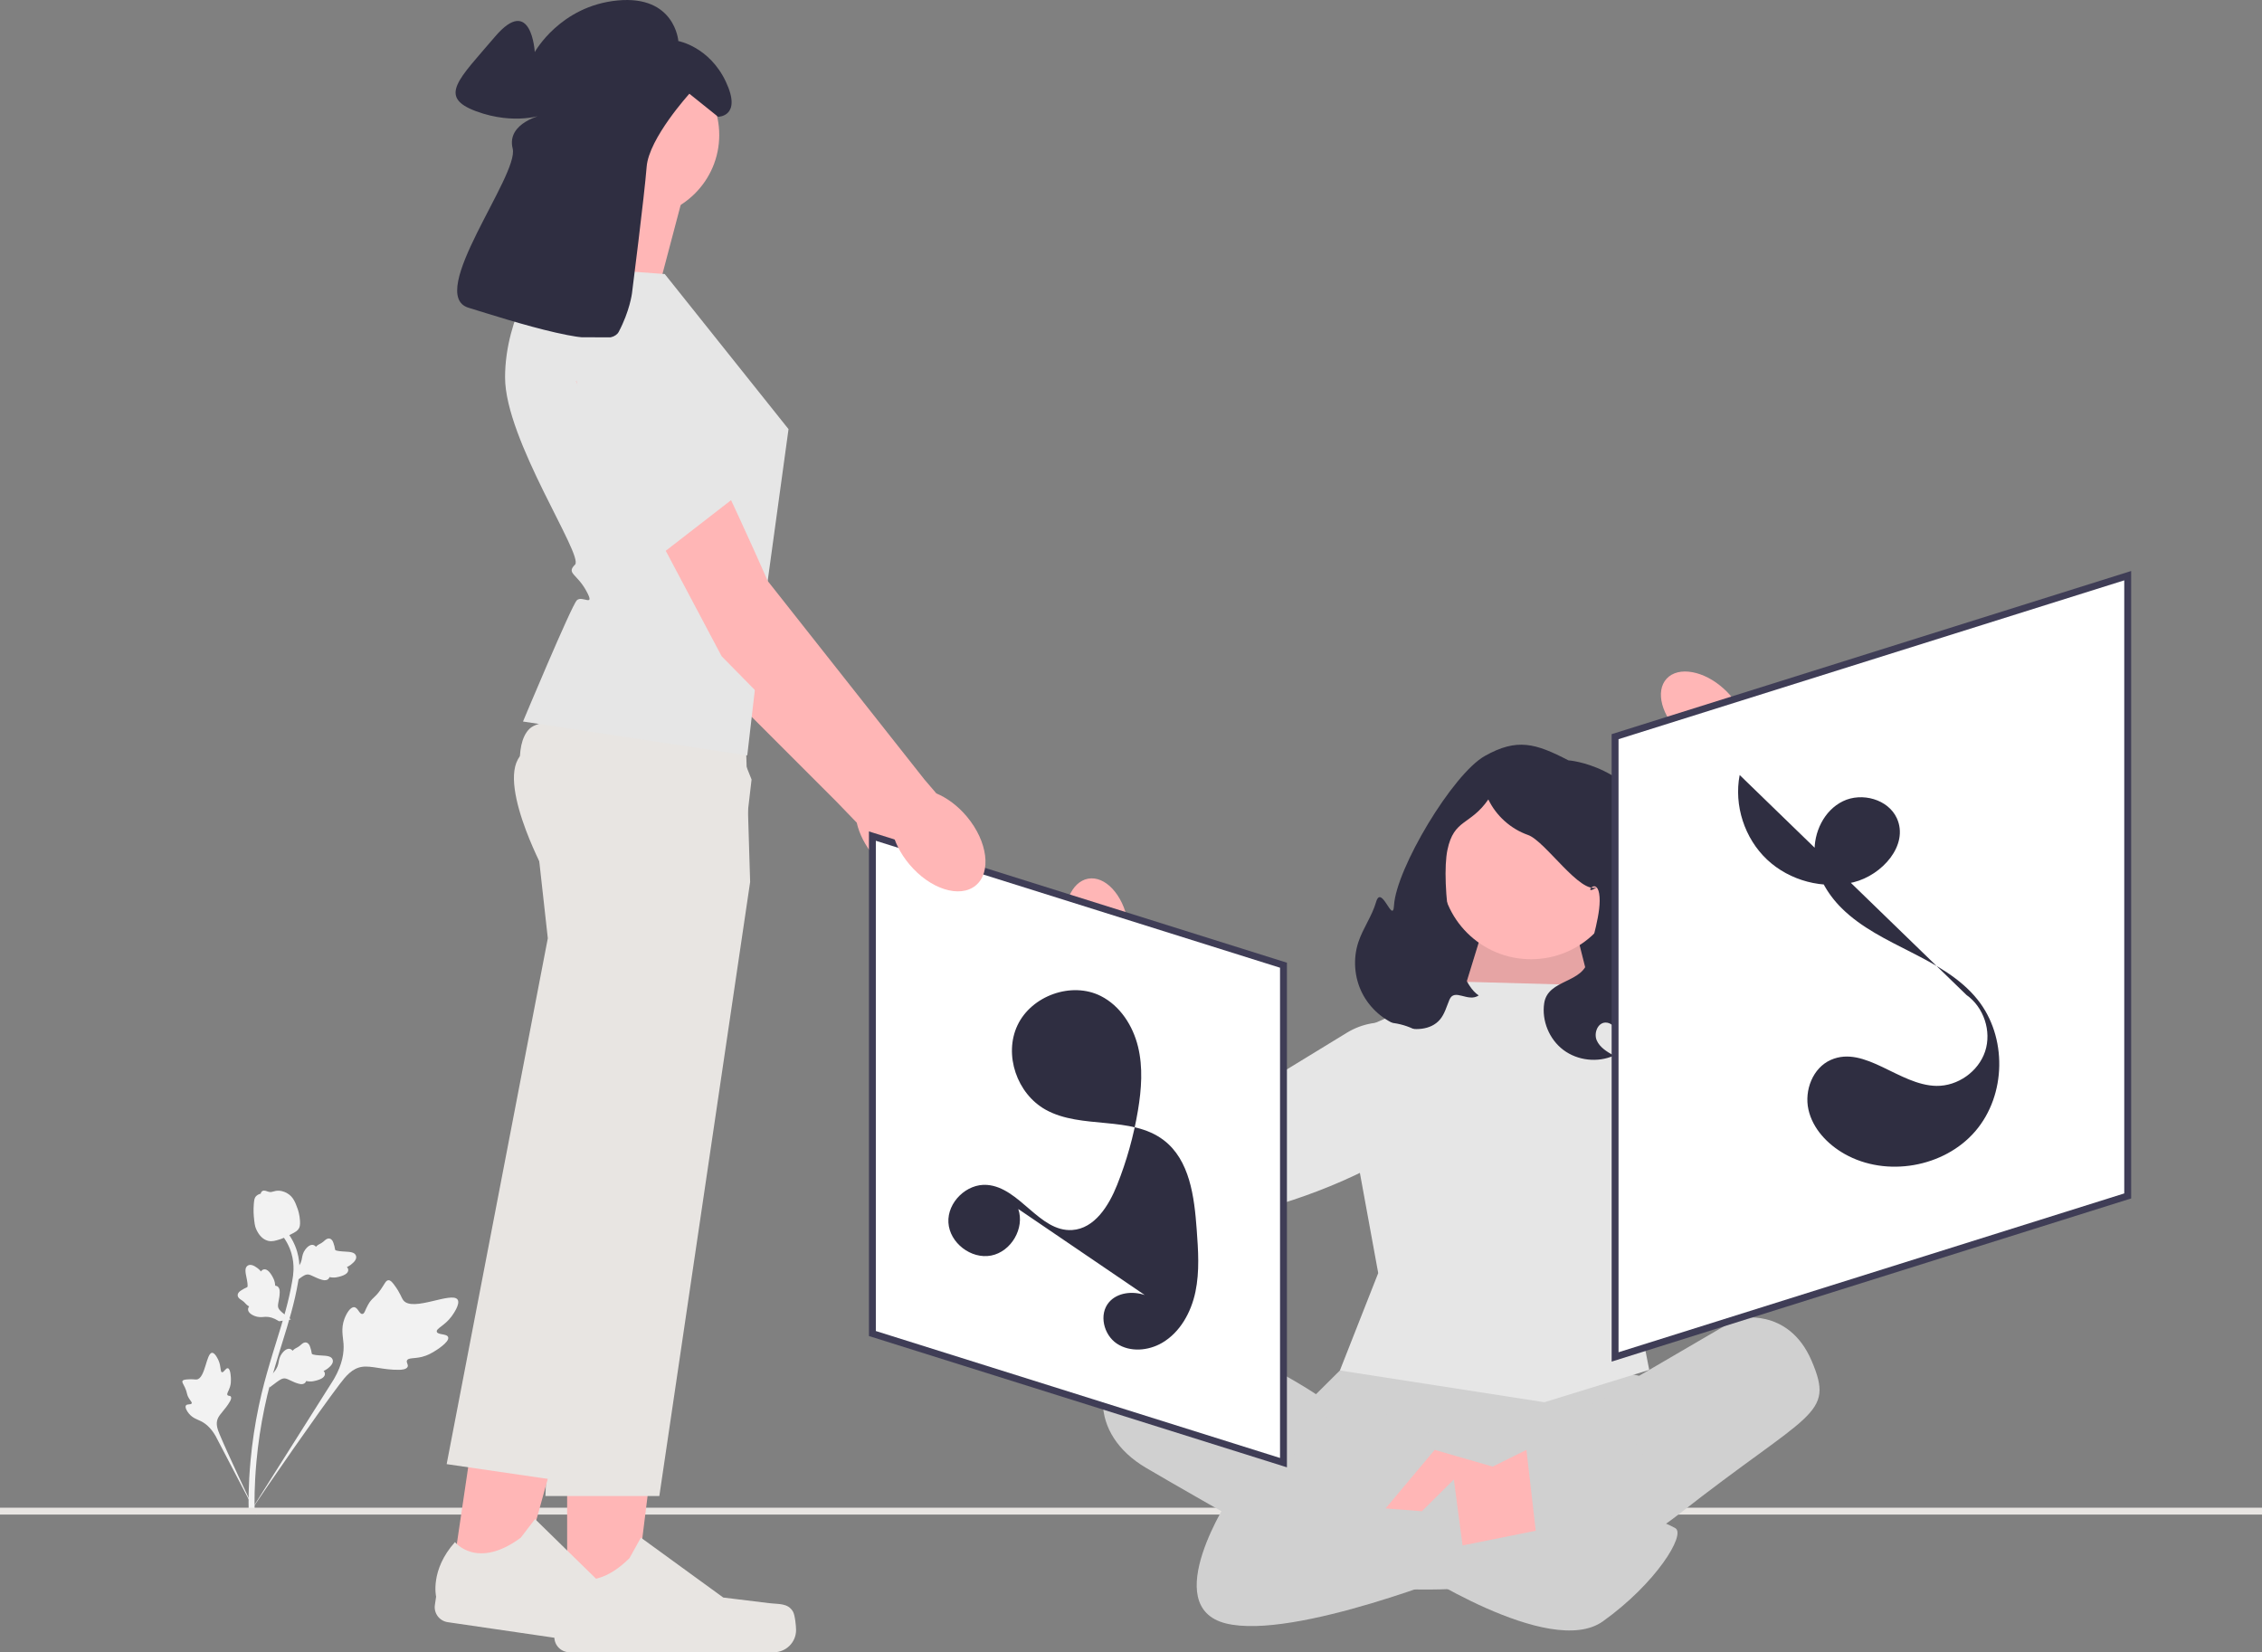 <svg width="308" height="225" viewBox="0 0 308 225" fill="none" xmlns="http://www.w3.org/2000/svg">
<rect x="0" y="0" width="308" height="225" fill="#808080" stroke="none"/>
<g clip-path="url(#clip0_262_1373)">
<path d="M61.023 182.09C60.857 181.584 59.596 181.807 59.475 181.354C59.355 180.903 60.564 180.526 61.492 179.255C61.659 179.026 62.713 177.583 62.309 176.976C61.543 175.825 56.211 178.691 54.931 177.083C54.65 176.73 54.535 176.124 53.698 174.996C53.365 174.547 53.151 174.331 52.896 174.337C52.534 174.346 52.405 174.796 51.836 175.612C50.982 176.835 50.674 176.681 50.112 177.683C49.695 178.427 49.645 178.902 49.344 178.93C48.919 178.97 48.743 178.044 48.222 178.008C47.691 177.971 47.16 178.886 46.896 179.601C46.402 180.943 46.708 181.968 46.776 182.99C46.85 184.101 46.677 185.726 45.462 187.813L34.01 205.947C36.47 202.25 43.451 192.169 46.264 188.472C47.076 187.404 47.949 186.333 49.292 186.131C50.585 185.937 52.158 186.573 54.354 186.536C54.611 186.531 55.324 186.51 55.498 186.134C55.642 185.823 55.285 185.553 55.415 185.261C55.589 184.869 56.371 185.037 57.437 184.777C58.189 184.593 58.7 184.29 59.139 184.029C59.272 183.951 61.245 182.763 61.023 182.09Z" fill="#F2F2F2"/>
<path d="M31.028 186.323C30.73 186.259 30.476 186.938 30.218 186.866C29.961 186.795 30.123 186.096 29.763 185.277C29.698 185.129 29.29 184.199 28.873 184.221C28.084 184.262 27.961 187.69 26.797 187.85C26.542 187.885 26.209 187.767 25.411 187.85C25.093 187.883 24.925 187.924 24.854 188.051C24.754 188.23 24.939 188.423 25.178 188.936C25.535 189.705 25.371 189.811 25.703 190.374C25.95 190.792 26.171 190.954 26.098 191.108C25.994 191.328 25.486 191.146 25.319 191.39C25.147 191.638 25.446 192.161 25.723 192.496C26.243 193.124 26.837 193.271 27.362 193.533C27.931 193.817 28.684 194.371 29.364 195.565L35.016 206.383C33.9 204.117 30.936 197.803 29.921 195.364C29.628 194.66 29.351 193.925 29.639 193.212C29.916 192.525 30.684 191.941 31.299 190.859C31.371 190.733 31.567 190.379 31.431 190.185C31.319 190.026 31.083 190.122 30.976 189.974C30.832 189.776 31.141 189.443 31.32 188.848C31.447 188.428 31.444 188.091 31.442 187.802C31.442 187.715 31.424 186.41 31.028 186.323Z" fill="#F2F2F2"/>
<path d="M36.666 188.963L36.843 187.333L36.952 187.231C37.456 186.757 37.771 186.256 37.89 185.739C37.909 185.657 37.923 185.574 37.938 185.49C37.997 185.155 38.07 184.738 38.394 184.305C38.576 184.064 39.056 183.519 39.551 183.71C39.684 183.759 39.775 183.845 39.837 183.937C39.853 183.921 39.869 183.905 39.886 183.888C40.1 183.681 40.25 183.606 40.394 183.533C40.504 183.477 40.619 183.419 40.812 183.265C40.897 183.198 40.965 183.137 41.022 183.086C41.196 182.932 41.418 182.752 41.722 182.823C42.045 182.911 42.156 183.217 42.229 183.419C42.36 183.78 42.4 184.029 42.427 184.193C42.437 184.253 42.448 184.321 42.456 184.343C42.527 184.52 43.413 184.566 43.747 184.585C44.496 184.625 45.145 184.66 45.301 185.17C45.413 185.535 45.18 185.933 44.588 186.385C44.403 186.525 44.219 186.622 44.058 186.695C44.157 186.788 44.236 186.914 44.24 187.086C44.251 187.493 43.831 187.805 42.992 188.016C42.784 188.069 42.503 188.139 42.136 188.121C41.963 188.112 41.812 188.086 41.683 188.062C41.663 188.135 41.628 188.211 41.565 188.283C41.378 188.495 41.076 188.549 40.667 188.43C40.215 188.304 39.858 188.134 39.542 187.984C39.267 187.854 39.03 187.743 38.831 187.712C38.46 187.661 38.115 187.888 37.701 188.191L36.666 188.963Z" fill="#F2F2F2"/>
<path d="M39.622 179.679L37.991 179.922L37.863 179.843C37.275 179.479 36.706 179.303 36.174 179.32C36.089 179.323 36.005 179.33 35.919 179.337C35.578 179.365 35.154 179.401 34.65 179.199C34.37 179.085 33.718 178.762 33.777 178.238C33.792 178.097 33.853 177.989 33.926 177.905C33.906 177.894 33.887 177.883 33.866 177.87C33.611 177.717 33.499 177.593 33.392 177.473C33.309 177.38 33.224 177.285 33.025 177.138C32.938 177.074 32.862 177.024 32.797 176.982C32.603 176.854 32.371 176.686 32.364 176.375C32.367 176.043 32.637 175.859 32.815 175.737C33.133 175.52 33.365 175.418 33.519 175.35C33.575 175.326 33.638 175.298 33.657 175.284C33.811 175.172 33.631 174.308 33.565 173.982C33.414 173.252 33.284 172.619 33.741 172.34C34.067 172.14 34.514 172.263 35.104 172.717C35.287 172.859 35.428 173.012 35.539 173.148C35.605 173.029 35.708 172.922 35.874 172.873C36.267 172.76 36.678 173.084 37.096 173.838C37.2 174.025 37.339 174.277 37.415 174.634C37.451 174.802 37.463 174.954 37.472 175.085C37.548 175.085 37.631 175.099 37.718 175.142C37.972 175.268 38.101 175.544 38.088 175.968C38.081 176.435 38.006 176.821 37.94 177.162C37.883 177.46 37.835 177.716 37.856 177.915C37.9 178.284 38.208 178.559 38.608 178.88L39.622 179.679Z" fill="#F2F2F2"/>
<path d="M39.842 174.811L40.019 173.181L40.128 173.079C40.632 172.605 40.948 172.104 41.066 171.587C41.085 171.505 41.099 171.422 41.114 171.338C41.173 171.003 41.246 170.586 41.571 170.153C41.752 169.912 42.232 169.367 42.727 169.558C42.861 169.608 42.951 169.694 43.014 169.785C43.029 169.769 43.045 169.753 43.062 169.736C43.276 169.53 43.426 169.454 43.57 169.381C43.681 169.325 43.795 169.267 43.989 169.114C44.073 169.046 44.141 168.985 44.199 168.935C44.372 168.78 44.594 168.6 44.899 168.671C45.221 168.759 45.332 169.065 45.405 169.267C45.536 169.628 45.577 169.877 45.603 170.041C45.613 170.102 45.624 170.169 45.633 170.191C45.703 170.368 46.59 170.414 46.923 170.433C47.673 170.473 48.321 170.508 48.477 171.019C48.589 171.384 48.356 171.782 47.764 172.233C47.58 172.374 47.395 172.471 47.234 172.543C47.333 172.636 47.412 172.762 47.417 172.934C47.428 173.341 47.008 173.653 46.168 173.864C45.96 173.917 45.679 173.987 45.312 173.969C45.139 173.961 44.988 173.934 44.859 173.91C44.84 173.983 44.804 174.059 44.741 174.131C44.554 174.343 44.252 174.397 43.843 174.278C43.391 174.152 43.034 173.982 42.719 173.833C42.443 173.702 42.206 173.591 42.007 173.56C41.636 173.509 41.291 173.736 40.878 174.039L39.842 174.811Z" fill="#F2F2F2"/>
<path d="M34.551 206.04L34.263 205.756L33.862 205.714C33.864 205.677 33.861 205.589 33.858 205.452C33.843 204.703 33.795 202.421 34.115 198.914C34.338 196.467 34.711 193.982 35.224 191.529C35.737 189.072 36.27 187.243 36.698 185.774C37.021 184.665 37.347 183.614 37.665 182.59C38.514 179.854 39.316 177.27 39.812 174.322C39.924 173.664 40.154 172.294 39.682 170.677C39.408 169.739 38.938 168.857 38.286 168.054L38.917 167.548C39.637 168.434 40.156 169.412 40.461 170.453C40.984 172.246 40.733 173.738 40.612 174.455C40.107 177.455 39.297 180.065 38.439 182.827C38.123 183.847 37.798 184.894 37.476 185.998C37.052 187.454 36.524 189.266 36.018 191.692C35.511 194.116 35.143 196.57 34.922 198.987C34.606 202.449 34.654 204.697 34.669 205.435C34.677 205.83 34.679 205.912 34.551 206.04Z" fill="#F2F2F2"/>
<path d="M36.555 168.982C36.523 168.975 36.49 168.967 36.457 168.957C35.792 168.772 35.258 168.233 34.87 167.355C34.689 166.942 34.646 166.508 34.56 165.642C34.547 165.509 34.488 164.833 34.56 163.937C34.608 163.352 34.671 163.117 34.831 162.933C35.009 162.727 35.249 162.609 35.502 162.55C35.509 162.473 35.535 162.397 35.585 162.325C35.794 162.027 36.142 162.15 36.332 162.214C36.427 162.248 36.546 162.291 36.68 162.313C36.89 162.349 37.015 162.313 37.205 162.258C37.387 162.206 37.612 162.14 37.925 162.146C38.541 162.154 38.997 162.43 39.147 162.52C39.939 162.993 40.213 163.748 40.529 164.621C40.592 164.797 40.801 165.43 40.849 166.245C40.885 166.833 40.807 167.074 40.718 167.246C40.536 167.6 40.258 167.764 39.568 168.109C38.847 168.47 38.485 168.651 38.189 168.744C37.498 168.96 37.065 169.095 36.555 168.982Z" fill="#F2F2F2"/>
<path d="M128.127 119.459C130.279 117.652 129.708 113.462 126.85 110.101C125.6 108.629 124.118 107.561 122.667 106.976L121 105.063L99.464 78.246C99.464 78.246 87.539 51.569 84.018 48.687C80.498 45.804 76.356 47.305 76.356 47.305L73.124 51.279L93.262 88.527L113.873 109.141L116.655 112.024C116.993 113.543 117.805 115.173 119.056 116.644C121.913 120.006 125.974 121.266 128.127 119.459Z" fill="#FFB6B6"/>
<path d="M87.476 53.647L92.873 61.513L100.62 72.909L86.699 77.695L74.408 56.734L87.476 53.647Z" fill="#E6E6E6"/>
<path d="M308 205.314H0V206.248H308V205.314Z" fill="#E8E5E2"/>
<path d="M218.047 140.446H193.492V132.159C193.492 118.828 204.381 108.005 217.794 108.005H218.047V140.446Z" fill="#2F2E41"/>
<path d="M198.964 136.106L203.034 122.867L213.475 122.348L218.047 140.446L198.964 136.106Z" fill="#FFB6B6"/>
<path opacity="0.1" d="M198.964 136.106L203.034 122.867L213.475 122.348L218.047 140.446L198.964 136.106Z" fill="black"/>
<path d="M208.465 130.624C215.246 130.624 220.743 125.161 220.743 118.422C220.743 111.683 215.246 106.22 208.465 106.22C201.684 106.22 196.187 111.683 196.187 118.422C196.187 125.161 201.684 130.624 208.465 130.624Z" fill="#FFB6B6"/>
<path d="M182.442 186.627L179.192 189.857C179.192 189.857 161.827 178.282 155.168 182.598C148.508 186.915 148.218 195.275 156.049 199.887C163.88 204.499 183.892 215.74 183.892 215.74C183.892 215.74 210.575 220.352 228.557 206.228C246.539 192.104 249.874 192.824 246.684 185.33C243.494 177.836 236.533 179.565 236.533 179.565L223.191 187.348L217.681 186.195L182.442 186.627Z" fill="#D0D0D0"/>
<path d="M183.167 190.23L197.088 196.283L191.868 208.678L171.275 203.778" fill="#D0D0D0"/>
<path d="M218.751 190.23L199.989 198.877L207.24 213.866L228.122 204.931" fill="#D0D0D0"/>
<path d="M199.989 133.709L181.862 141.66L187.662 173.367L182.442 186.627L210.285 190.951L224.563 186.547L223.337 180.285L224.563 156.915L229.427 143.101L216.376 134.166L199.989 133.709Z" fill="#E6E6E6"/>
<path d="M195.348 197.437L204.339 200.031L199.989 210.624L188.097 206.084L195.348 197.437Z" fill="#FFB6B6"/>
<path d="M207.844 197.437L196.798 202.913V211.278L209.27 209.831L207.844 197.437Z" fill="#FFB6B6"/>
<path d="M191.868 213.29C191.868 213.29 211.01 225.973 218.261 220.784C225.512 215.596 229.572 208.966 228.122 208.101C226.672 207.237 222.321 205.795 222.321 205.795L197.958 210.696L191.868 213.29Z" fill="#D0D0D0"/>
<path d="M167.505 203.778C167.505 203.778 157.644 218.767 166.925 221.073C176.206 223.379 199.595 213.866 199.595 213.866L197.959 201.472L193.608 205.795L167.505 203.778Z" fill="#D0D0D0"/>
<path d="M228.964 100.028C226.251 97.536 225.346 94.125 226.942 92.409C228.538 90.693 232.031 91.323 234.744 93.817C235.842 94.798 236.687 96.026 237.209 97.399L248.57 108.103L243.402 113.295L232.751 102.191C231.333 101.781 230.034 101.04 228.964 100.028Z" fill="#FFB6B6"/>
<path d="M225.874 133.22L246.43 123.25L235.797 105.074L239.126 98.352C239.126 98.352 265.005 112.689 262.429 123.122C259.854 133.554 234.185 152.72 225.987 149.656C223.498 148.726 222.057 147.066 221.255 145.205C219.299 140.661 221.404 135.388 225.874 133.22Z" fill="#E6E6E6"/>
<path d="M184.959 128.294C185.583 126.407 186.816 124.755 187.368 122.845C188.1 120.31 189.66 125.934 189.812 123.301C190.101 118.295 197.788 105.419 202.176 102.946C206.564 100.473 209.085 101.219 213.556 103.541C213.556 103.541 215.726 103.679 218.428 105.004C221.129 106.33 223.561 108.453 224.612 111.26C225.445 113.484 225.353 115.927 225.631 118.285C226.407 124.852 230.111 131.099 229.316 137.664C229.068 139.712 228.284 141.83 226.599 143.035C224.914 144.24 222.192 144.109 221.082 142.365C220.704 141.77 220.544 141.064 220.219 140.438C219.895 139.812 219.309 139.229 218.601 139.248C217.536 139.277 216.995 140.697 217.414 141.669C217.834 142.642 218.82 143.229 219.746 143.751C217.541 144.737 214.805 144.43 212.876 142.98C210.948 141.53 209.906 138.997 210.261 136.62C210.761 133.269 215.672 133.963 216.251 130.625C216.672 128.195 218.151 124.129 217.748 121.696C217.345 119.263 215.41 122.209 217.449 120.803C215.206 121.878 210.41 114.528 208.062 113.705C205.715 112.882 203.724 111.099 202.657 108.864C200.167 112.451 197.977 111.477 197.085 115.744C196.193 120.011 197.674 133.172 201.346 135.554C199.876 136.55 198.049 134.508 197.359 136.137C196.969 137.061 196.716 138.071 196.067 138.838C194.829 140.302 192.543 140.391 190.721 139.775C188.461 139.012 186.529 137.335 185.464 135.212C184.399 133.09 184.213 130.547 184.959 128.294Z" fill="#2F2E41"/>
<path d="M153.552 125.434C152.889 121.822 150.476 119.234 148.163 119.655C145.85 120.075 144.513 123.343 145.178 126.956C145.423 128.403 146.014 129.771 146.9 130.944L149.906 146.213L157.086 144.658L153.36 129.771C153.772 128.361 153.838 126.874 153.552 125.434Z" fill="#FFB6B6"/>
<path d="M183.406 140.627L163.921 152.534L154.177 133.871L146.683 133.062C146.683 133.062 144.996 162.461 155.239 165.89C165.482 169.319 195.518 158.05 197.308 149.529C197.852 146.943 197.214 144.843 196.062 143.174C193.25 139.097 187.643 138.038 183.406 140.627Z" fill="#E6E6E6"/>
<path d="M289.713 162.857L219.915 184.782V100.317L289.713 78.393V162.857Z" fill="white"/>
<path d="M219.445 185.419V99.976L290.183 77.756V163.199L219.445 185.419ZM220.384 100.659V184.145L289.244 162.516V79.029L220.384 100.659Z" fill="#3F3D56"/>
<path d="M118.787 181.594L174.763 199.178V131.439L118.787 113.856V181.594Z" fill="white"/>
<path d="M175.232 199.815L174.621 199.622L118.317 181.936V113.219L118.928 113.412L175.232 131.098V199.815ZM119.256 181.253L174.293 198.541V131.781L119.256 114.493V181.253Z" fill="#3F3D56"/>
<path d="M236.879 105.538C236.081 109.67 237.537 114.163 240.61 117.058C243.684 119.952 248.276 121.154 252.386 120.14C256.287 119.177 259.935 115.077 258.285 111.435C257.108 108.838 253.519 107.855 250.944 109.104C248.368 110.353 246.936 113.355 247.084 116.199C247.233 119.043 248.756 121.688 250.788 123.696C256.087 128.935 264.576 130.294 269.247 136.094C273.326 141.159 273.201 149.108 268.964 154.043C264.727 158.978 256.848 160.353 251.173 157.146C248.834 155.825 246.822 153.705 246.241 151.094C245.66 148.483 246.83 145.421 249.288 144.334C253.924 142.283 258.592 147.791 263.665 147.872C266.571 147.918 269.393 145.92 270.299 143.176C271.206 140.432 270.123 137.161 267.755 135.487" fill="#2F2E41"/>
<path d="M138.652 164.637C139.549 167.254 137.69 170.446 134.959 170.976C132.228 171.506 129.297 169.244 129.138 166.483C128.978 163.722 131.629 161.141 134.403 161.357C138.872 161.705 141.511 167.784 145.985 167.5C149.046 167.306 150.98 164.194 152.109 161.36C153.41 158.097 154.362 154.696 154.943 151.234C155.427 148.346 155.649 145.356 154.951 142.512C154.252 139.667 152.521 136.967 149.895 135.638C145.908 133.619 140.45 135.588 138.546 139.613C136.642 143.638 138.476 148.955 142.385 151.12C147.274 153.827 154.007 151.877 158.449 155.261C162.009 157.972 162.621 162.973 162.945 167.419C163.153 170.254 163.357 173.134 162.773 175.917C162.189 178.7 160.701 181.424 158.234 182.863C156.365 183.952 153.871 184.168 152.072 182.967C150.274 181.767 149.598 178.988 150.997 177.343C152.142 175.997 154.226 175.782 155.901 176.361C157.577 176.939 158.941 178.15 160.256 179.333" fill="#2F2E41"/>
<path d="M92.955 26.876L89.047 41.686L74.145 38.773C74.145 38.773 80.008 28.09 78.542 23.234L92.955 26.876Z" fill="#FFB6B6"/>
<path d="M77.225 219.655L86.198 219.654L90.467 185.254L77.223 185.255L77.225 219.655Z" fill="#FFB6B6"/>
<path d="M107.969 219.452C108.249 219.92 108.396 221.429 108.396 221.973C108.396 223.645 107.033 225 105.351 225H77.561C76.413 225 75.483 224.076 75.483 222.935V221.785C75.483 221.785 74.108 218.329 76.938 214.07C76.938 214.07 80.456 217.405 85.713 212.181L87.263 209.39L98.483 217.546L104.702 218.307C106.063 218.473 107.27 218.281 107.969 219.452Z" fill="#E8E5E2"/>
<path d="M102.141 120.1L89.776 203.727H74.262L76.325 155.991L77.411 130.891L74.262 118.943C74.262 118.943 72.827 116.288 71.617 113.069C70.254 109.436 69.177 105.081 70.776 103.015C71.364 102.254 72.893 101.691 74.971 101.271C76.241 101.013 77.719 100.812 79.314 100.657C88.488 99.754 101.538 100.318 101.538 100.318L101.87 111.198L102.054 117.274L102.141 120.1Z" fill="#E8E5E2"/>
<path d="M61.417 215.564L70.296 216.861L79.554 183.444L66.45 181.53L61.417 215.564Z" fill="#FFB6B6"/>
<path d="M91.865 219.809C92.073 220.312 91.998 221.827 91.918 222.365C91.673 224.019 90.126 225.162 88.462 224.919L60.967 220.902C59.832 220.736 59.047 219.687 59.214 218.558L59.382 217.421C59.382 217.421 58.528 213.803 61.951 209.998C61.951 209.998 64.944 213.806 70.909 209.397L72.851 206.86L82.758 216.551L88.8 218.203C90.122 218.564 91.344 218.549 91.865 219.809Z" fill="#E8E5E2"/>
<path d="M102.336 106.154L100.64 120.67L91.391 151.26L76.165 201.62L60.818 199.379L74.592 127.773L73.228 115.495C73.228 115.495 72.784 114.275 72.275 112.488C71.264 108.953 69.997 103.196 71.391 100.26C71.579 99.861 71.816 99.514 72.108 99.234C72.657 98.705 73.771 98.384 75.265 98.214C81.507 97.513 94.363 99.518 100.084 100.503L102.336 106.154Z" fill="#E8E5E2"/>
<path d="M90.513 37.316L107.368 58.438L104.343 80.46L101.75 102.868L71.214 98.255C71.214 98.255 77.81 82.474 78.543 81.746C79.275 81.017 81.116 82.816 79.829 80.46C78.543 78.104 77.077 78.104 78.298 76.89C79.52 75.676 68.771 59.895 68.771 51.398C68.771 42.9 73.901 36.102 73.901 36.102L90.513 37.316Z" fill="#E6E6E6"/>
<path d="M86.579 29.673C92.851 29.673 97.934 24.62 97.934 18.388C97.934 12.155 92.851 7.103 86.579 7.103C80.308 7.103 75.225 12.155 75.225 18.388C75.225 24.62 80.308 29.673 86.579 29.673Z" fill="#FFB6B6"/>
<path d="M86.049 39.965C86.049 39.965 87.748 26.603 88.049 22.717C88.35 18.831 93.868 12.765 93.868 12.765L97.778 15.903C97.778 15.903 101.086 15.903 98.831 11.121C96.575 6.339 92.365 5.591 92.365 5.591C92.365 5.591 91.913 -0.685 84.094 0.062C76.275 0.809 72.816 7.086 72.816 7.086C72.816 7.086 72.365 -0.835 67.403 4.994C62.44 10.822 59.583 13.213 64.846 15.156C70.109 17.099 74.019 15.604 74.019 15.604C74.019 15.604 68.906 16.651 69.808 20.237C70.711 23.824 57.929 40.114 63.794 41.907C69.658 43.701 82.741 48.035 84.244 45.195C85.748 42.356 86.049 39.965 86.049 39.965Z" fill="#2F2E41"/>
<path d="M132.856 120.578C135.024 118.789 134.488 114.595 131.659 111.21C130.421 109.728 128.948 108.647 127.502 108.05L125.851 106.123L104.543 79.128C104.543 79.128 92.842 52.352 89.346 49.441C85.85 46.53 81.696 47.996 81.696 47.996L78.431 51.942L98.254 89.356L118.69 110.141L121.448 113.047C121.773 114.57 122.572 116.207 123.81 117.688C126.639 121.073 130.689 122.367 132.856 120.578Z" fill="#FFB6B6"/>
<path d="M77.194 45.92C77.194 45.92 82.41 72.823 88.346 76.789L100.174 67.623C100.174 67.623 101.209 67.579 99.283 65.416C97.356 63.253 97.85 58.609 97.85 58.609C97.85 58.609 98.717 59.724 96.83 58.176C94.944 56.629 96.7 45.987 96.7 45.987L77.194 45.92Z" fill="#E6E6E6"/>
</g>
<defs>
<clipPath id="clip0_262_1373">
<rect width="308" height="225" fill="white"/>
</clipPath>
</defs>
</svg>
